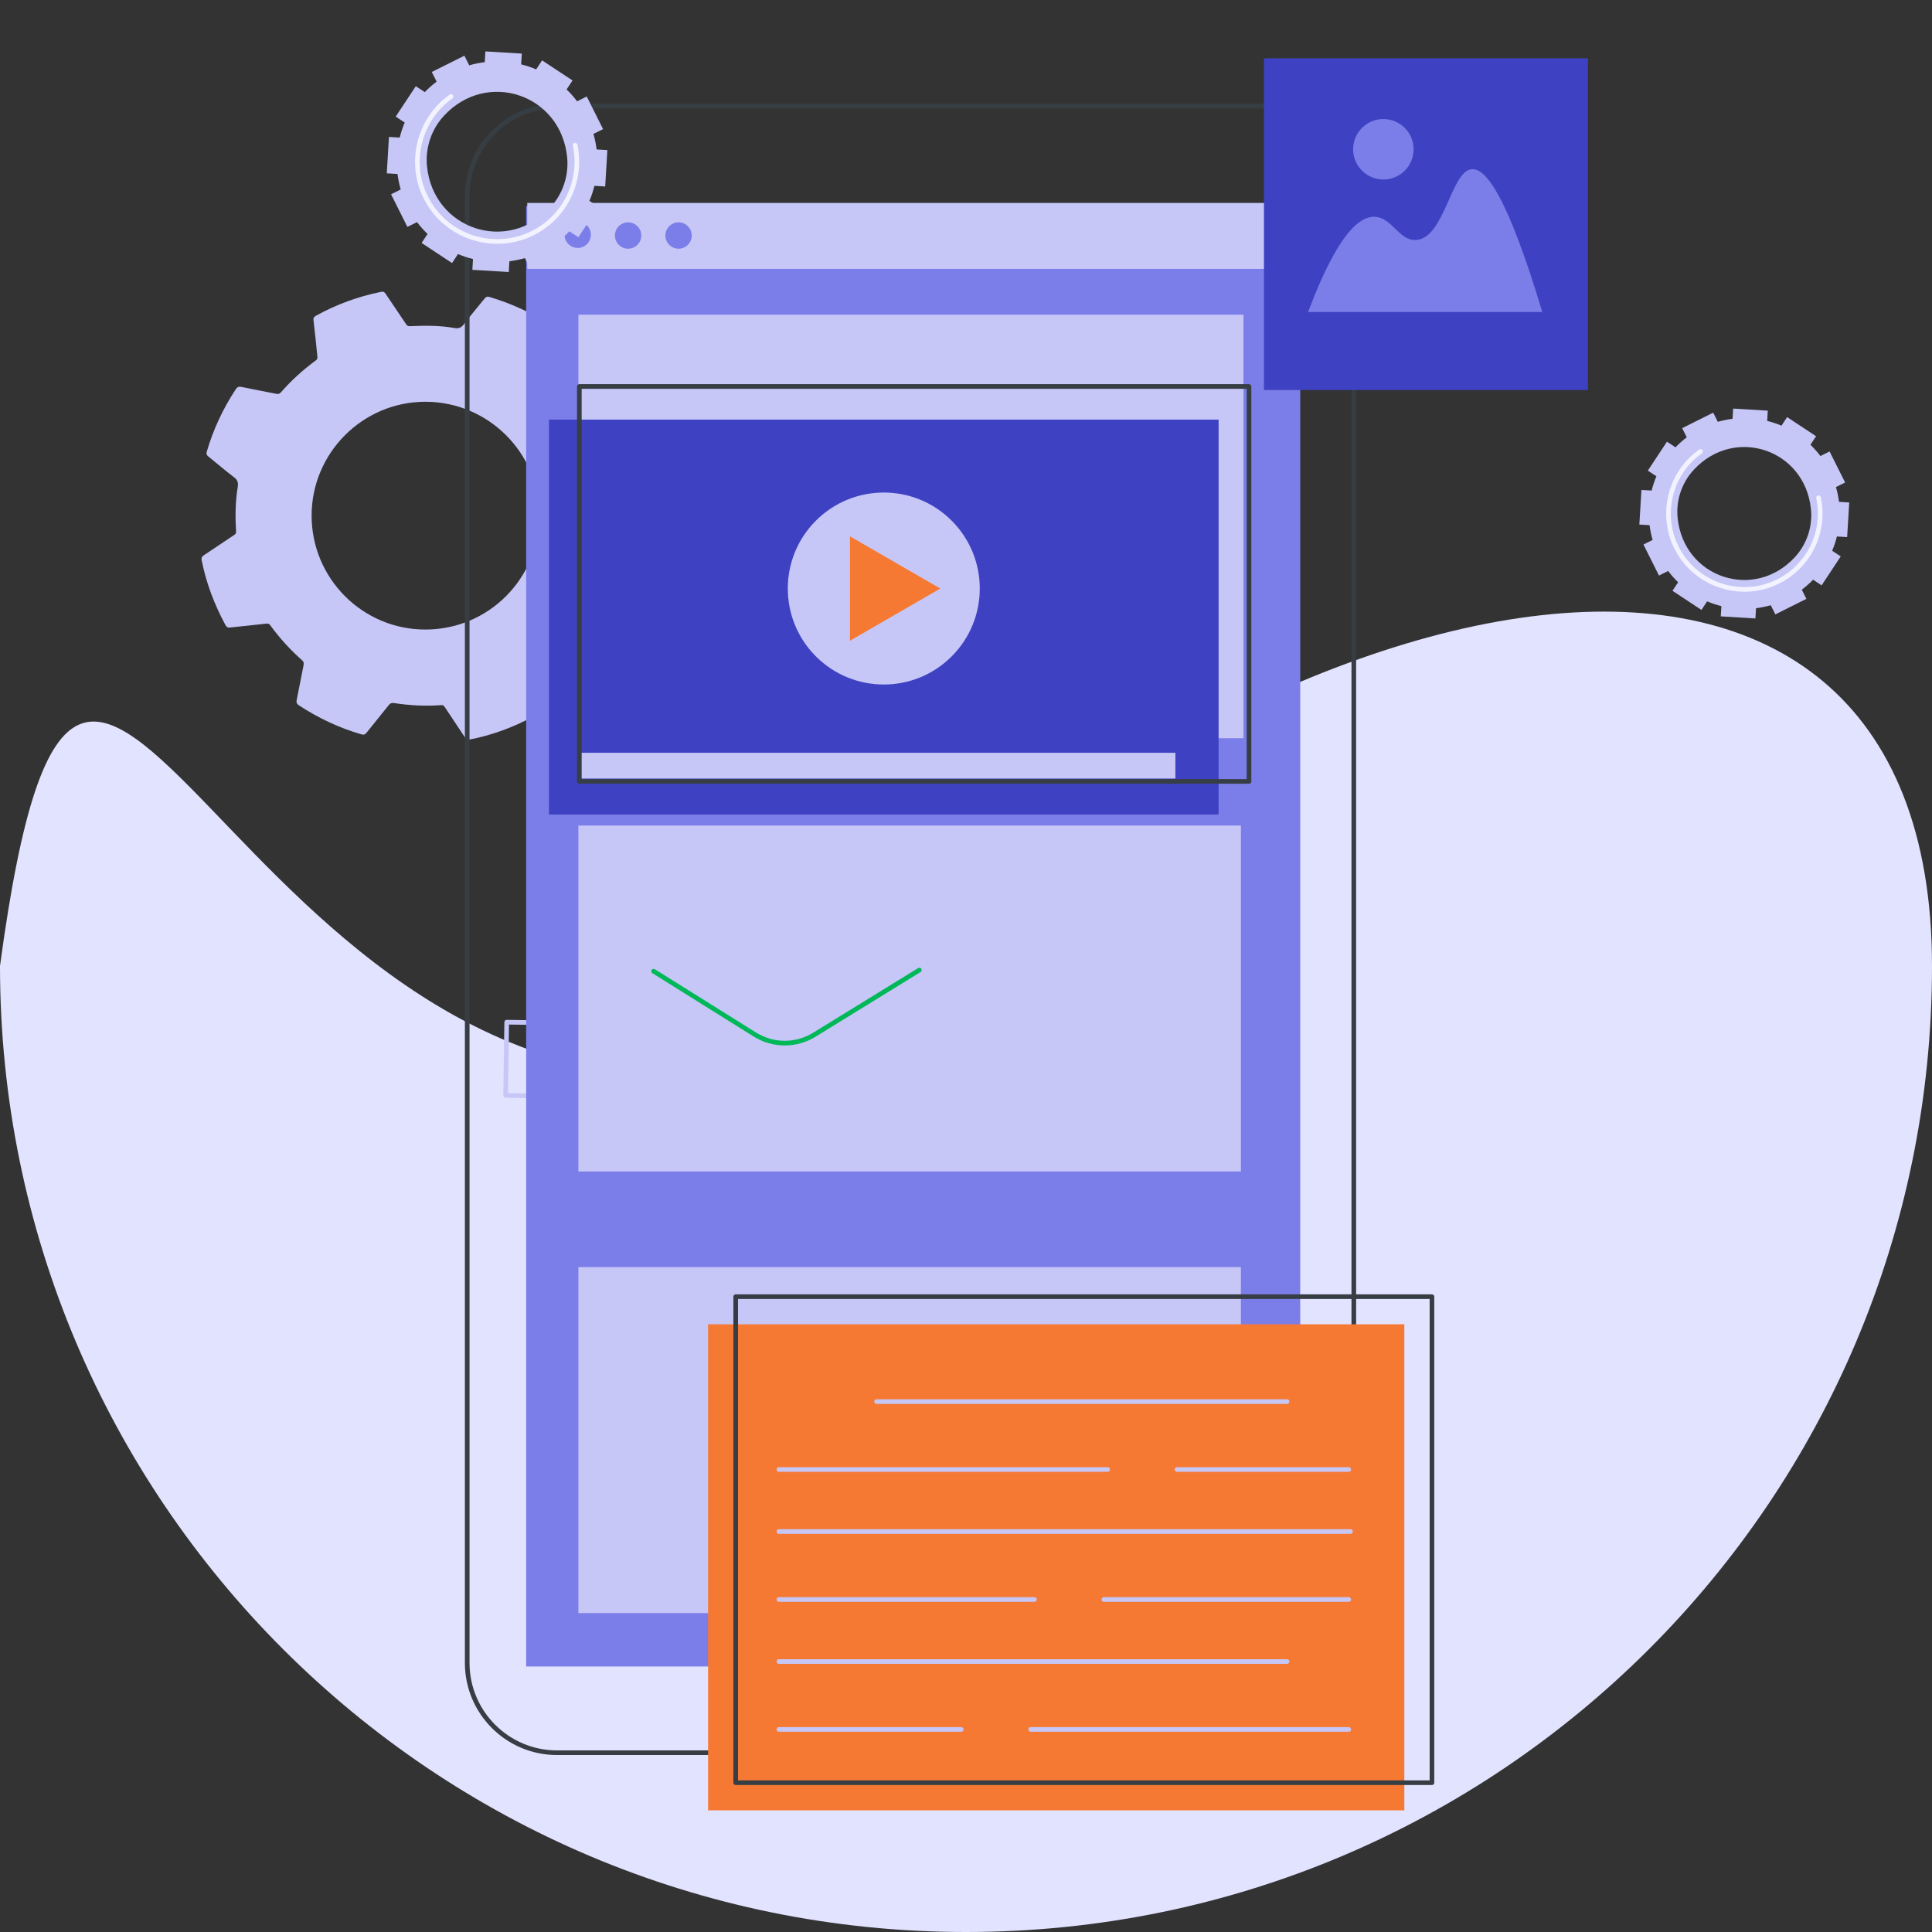 <svg width="181" height="181" viewBox="0 0 181 181" fill="none" xmlns="http://www.w3.org/2000/svg">
<rect x="0" y="0" width="181" height="181" fill="#333333" stroke="none"/>
<g clip-path="url(#clip0_430_45564)">
<path d="M90.5 181C140.482 181 181 140.482 181 90.5C181 40.518 120.5 49.5 70 100.5C21 107 8 31 0 90.5C0 140.482 40.518 181 90.5 181Z" fill="#E2E3FF"/>
<path d="M66.395 115.458C66.394 115.458 66.393 115.458 66.392 115.458L59.53 115.36C59.41 115.358 59.314 115.259 59.316 115.139L59.36 112.042C58.414 111.756 57.502 111.363 56.644 110.872L54.424 113.03C54.382 113.071 54.333 113.093 54.268 113.091C54.211 113.09 54.156 113.067 54.115 113.025L49.332 108.104C49.248 108.017 49.25 107.879 49.336 107.795L51.557 105.637C51.09 104.764 50.724 103.842 50.465 102.888L47.369 102.844C47.311 102.843 47.256 102.819 47.215 102.777C47.175 102.736 47.153 102.68 47.154 102.622L47.252 95.76C47.254 95.639 47.349 95.545 47.473 95.545L50.57 95.59C50.857 94.644 51.25 93.731 51.74 92.874L49.582 90.653C49.498 90.567 49.5 90.429 49.586 90.345L54.508 85.562C54.549 85.521 54.611 85.5 54.663 85.5C54.72 85.501 54.776 85.525 54.816 85.567L56.974 87.787C57.847 87.321 58.77 86.954 59.723 86.695L59.768 83.598C59.769 83.541 59.792 83.486 59.834 83.445C59.875 83.404 59.932 83.386 59.989 83.384L66.851 83.482C66.972 83.484 67.068 83.582 67.066 83.703L67.021 86.8C67.967 87.086 68.88 87.479 69.737 87.97L71.958 85.812C71.999 85.771 72.062 85.751 72.113 85.751C72.171 85.751 72.226 85.775 72.266 85.817L77.049 90.738C77.133 90.824 77.131 90.963 77.045 91.047L74.823 93.205C75.29 94.076 75.656 94.999 75.915 95.954L79.012 95.998C79.069 95.999 79.125 96.023 79.165 96.064C79.206 96.106 79.228 96.162 79.227 96.22L79.129 103.082C79.127 103.203 79.033 103.296 78.907 103.297L75.81 103.252C75.525 104.198 75.131 105.111 74.64 105.968L76.798 108.189C76.839 108.23 76.861 108.286 76.86 108.344C76.859 108.402 76.835 108.457 76.793 108.497L71.872 113.28C71.786 113.364 71.647 113.362 71.563 113.276L69.405 111.056C68.534 111.522 67.611 111.889 66.656 112.148L66.612 115.245C66.611 115.302 66.587 115.357 66.546 115.398C66.507 115.436 66.453 115.458 66.395 115.458ZM59.755 114.927L66.181 115.019L66.224 111.975C66.226 111.877 66.293 111.792 66.387 111.767C67.417 111.501 68.411 111.106 69.342 110.593C69.428 110.546 69.535 110.561 69.604 110.632L71.725 112.814L76.335 108.336L74.213 106.153C74.145 106.083 74.132 105.975 74.181 105.89C74.721 104.974 75.145 103.992 75.439 102.97C75.467 102.876 75.544 102.812 75.652 102.813L78.696 102.857L78.788 96.43L75.744 96.387C75.646 96.386 75.561 96.319 75.536 96.224C75.271 95.194 74.876 94.2 74.362 93.269C74.315 93.183 74.331 93.077 74.401 93.007L76.584 90.886L72.105 86.277L69.922 88.398C69.851 88.466 69.744 88.479 69.659 88.43C68.743 87.89 67.76 87.467 66.74 87.172C66.645 87.144 66.58 87.057 66.582 86.959L66.626 83.915L60.2 83.823L60.156 86.867C60.154 86.965 60.088 87.05 59.993 87.075C58.965 87.34 57.97 87.736 57.039 88.249C56.953 88.296 56.846 88.281 56.778 88.21L54.656 86.028L50.047 90.506L52.169 92.689C52.237 92.759 52.25 92.867 52.2 92.952C51.66 93.868 51.237 94.85 50.942 95.872C50.914 95.966 50.824 96.028 50.73 96.029L47.685 95.985L47.593 102.411L50.638 102.455C50.735 102.456 50.821 102.523 50.845 102.618C51.11 103.647 51.506 104.641 52.019 105.572C52.067 105.659 52.051 105.765 51.981 105.835L49.798 107.956L54.276 112.565L56.459 110.444C56.53 110.375 56.637 110.363 56.722 110.412C57.638 110.952 58.62 111.375 59.642 111.67C59.737 111.698 59.801 111.785 59.799 111.883L59.755 114.927ZM63.192 106.778C61.271 106.778 59.353 106.033 57.912 104.551C55.083 101.64 55.151 96.971 58.061 94.142C59.472 92.771 61.331 92.031 63.297 92.061C65.263 92.088 67.1 92.881 68.47 94.291C71.299 97.202 71.232 101.871 68.322 104.7C66.892 106.088 65.041 106.778 63.192 106.778ZM63.188 92.496C61.376 92.496 59.667 93.189 58.365 94.454C55.626 97.115 55.564 101.508 58.225 104.246C60.886 106.985 65.279 107.047 68.016 104.387C70.755 101.725 70.817 97.332 68.157 94.595C66.867 93.268 65.139 92.523 63.29 92.497C63.255 92.497 63.221 92.496 63.188 92.496ZM68.168 104.544H68.17H68.168Z" fill="#C6C7F7"/>
<path d="M49.965 63.063C50.098 64.32 50.221 65.499 50.355 66.676C50.373 66.842 50.333 66.927 50.186 67.008C48.218 68.088 46.145 68.878 43.934 69.295C43.763 69.328 43.682 69.272 43.595 69.139C42.957 68.172 42.312 67.209 41.67 66.244C41.595 66.131 41.532 66.047 41.363 66.06C39.868 66.171 38.38 66.094 36.9 65.864C36.675 65.83 36.55 65.894 36.416 66.064C35.728 66.93 35.025 67.784 34.336 68.649C34.202 68.817 34.075 68.859 33.864 68.798C31.772 68.195 29.83 67.272 28.009 66.085C27.803 65.95 27.745 65.814 27.797 65.567C28.023 64.484 28.222 63.397 28.441 62.313C28.479 62.123 28.453 61.987 28.298 61.852C27.18 60.868 26.187 59.769 25.31 58.565C25.211 58.428 25.106 58.41 24.952 58.426C23.818 58.551 22.682 58.664 21.549 58.79C21.334 58.814 21.221 58.745 21.119 58.553C20.088 56.639 19.317 54.633 18.896 52.496C18.851 52.264 18.908 52.146 19.093 52.023C20.044 51.394 20.989 50.752 21.938 50.119C22.053 50.042 22.125 49.976 22.116 49.809C22.035 48.412 22.041 47.017 22.272 45.633C22.339 45.226 22.264 44.964 21.916 44.702C21.089 44.079 20.307 43.398 19.5 42.749C19.345 42.624 19.319 42.504 19.372 42.317C19.977 40.236 20.886 38.298 22.074 36.487C22.218 36.266 22.358 36.192 22.632 36.251C23.713 36.482 24.801 36.678 25.885 36.895C26.071 36.933 26.198 36.894 26.322 36.752C27.307 35.622 28.415 34.626 29.623 33.739C29.694 33.687 29.749 33.551 29.74 33.461C29.627 32.308 29.508 31.156 29.37 30.005C29.344 29.782 29.417 29.682 29.6 29.58C31.519 28.515 33.556 27.779 35.705 27.341C35.902 27.3 36.012 27.353 36.119 27.512C36.758 28.467 37.408 29.417 38.046 30.373C38.145 30.522 38.24 30.566 38.426 30.558C39.805 30.499 41.185 30.482 42.549 30.727C42.947 30.799 43.202 30.719 43.458 30.378C44.08 29.552 44.76 28.767 45.408 27.959C45.53 27.807 45.65 27.763 45.837 27.818C47.986 28.444 49.984 29.391 51.848 30.627C51.998 30.726 51.968 30.84 51.942 30.969C51.726 32.053 51.519 33.139 51.289 34.221C51.231 34.495 51.287 34.666 51.502 34.855C52.573 35.797 53.538 36.84 54.368 38.003C54.483 38.163 54.593 38.224 54.8 38.198C55.925 38.063 57.052 37.955 58.176 37.823C58.384 37.798 58.487 37.857 58.587 38.039C59.65 39.968 60.401 42.009 60.832 44.17C60.871 44.366 60.835 44.474 60.671 44.581C59.704 45.221 58.742 45.867 57.785 46.521C57.702 46.578 57.613 46.709 57.618 46.801C57.697 48.296 57.66 49.785 57.416 51.264C57.381 51.484 57.439 51.618 57.612 51.756C58.478 52.446 59.329 53.151 60.192 53.843C60.355 53.975 60.415 54.098 60.352 54.312C59.725 56.422 58.818 58.4 57.587 60.227C57.477 60.391 57.363 60.43 57.169 60.391C56.086 60.168 54.999 59.966 53.916 59.743C53.672 59.692 53.513 59.746 53.346 59.935C52.387 61.028 51.305 61.988 50.14 62.855C50.056 62.918 49.999 63.021 49.965 63.063ZM39.845 37.639C33.984 37.643 29.201 42.426 29.194 48.289C29.188 54.191 33.961 58.978 39.853 58.979C45.761 58.98 50.531 54.203 50.532 48.282C50.534 42.417 45.731 37.635 39.845 37.639Z" fill="#C6C7F7"/>
<path d="M121.812 19.314H49.293V156.125H121.812V19.314Z" fill="#7B7EE8"/>
<path d="M118.423 164.421H52.179C47.423 164.421 43.553 160.552 43.553 155.795V18.343C43.553 13.587 47.422 9.717 52.179 9.717H118.423C123.18 9.717 127.05 13.586 127.05 18.343V155.796C127.049 160.552 123.18 164.421 118.423 164.421ZM52.179 10.153C47.663 10.153 43.989 13.827 43.989 18.343V155.796C43.989 160.312 47.663 163.986 52.179 163.986H118.423C122.94 163.986 126.614 160.312 126.614 155.796V18.343C126.614 13.827 122.94 10.153 118.423 10.153H52.179Z" fill="#363E44"/>
<path d="M116.496 29.48H54.185V69.16H116.496V29.48Z" fill="#C6C7F7"/>
<path d="M121.874 19.012H49.396V25.191H121.874V19.012Z" fill="#C6C7F7"/>
<path d="M116.257 77.342H54.185V109.754H116.257V77.342Z" fill="#C6C7F7"/>
<path d="M116.257 118.708H54.185V151.12H116.257V118.708Z" fill="#C6C7F7"/>
<path d="M54.121 23.227C54.803 23.227 55.356 22.674 55.356 21.992C55.356 21.31 54.803 20.757 54.121 20.757C53.439 20.757 52.886 21.31 52.886 21.992C52.886 22.674 53.439 23.227 54.121 23.227Z" fill="#7B7EE8"/>
<path d="M58.846 23.301C59.528 23.301 60.081 22.747 60.081 22.065C60.081 21.383 59.528 20.83 58.846 20.83C58.163 20.83 57.61 21.383 57.61 22.065C57.61 22.747 58.163 23.301 58.846 23.301Z" fill="#7B7EE8"/>
<path d="M63.571 23.301C64.253 23.301 64.806 22.747 64.806 22.065C64.806 21.383 64.253 20.83 63.571 20.83C62.888 20.83 62.335 21.383 62.335 22.065C62.335 22.747 62.888 23.301 63.571 23.301Z" fill="#7B7EE8"/>
<path d="M148.763 5.461H118.414V36.541H148.763V5.461Z" fill="#3E42C2"/>
<path d="M122.551 29.231C129.863 29.231 137.175 29.231 144.488 29.231C141.249 18.435 139.201 15.704 137.858 15.853C135.918 16.067 135.341 22.304 132.675 22.482C131.073 22.588 130.432 20.392 128.819 20.313C127.43 20.243 125.361 21.743 122.551 29.231Z" fill="#7B7EE8"/>
<path d="M129.601 16.817C131.165 16.817 132.434 15.549 132.434 13.985C132.434 12.42 131.165 11.152 129.601 11.152C128.036 11.152 126.768 12.42 126.768 13.985C126.768 15.549 128.036 16.817 129.601 16.817Z" fill="#7B7EE8"/>
<path d="M114.166 39.312H51.43V76.311H114.166V39.312Z" fill="#3E42C2"/>
<path d="M89.156 61.495C92.668 57.984 92.668 52.29 89.156 48.778C85.644 45.266 79.95 45.266 76.439 48.778C72.927 52.29 72.927 57.984 76.439 61.495C79.95 65.007 85.644 65.007 89.156 61.495Z" fill="#C6C7F7"/>
<path d="M88.097 55.137L79.629 50.248V60.026L88.097 55.137Z" fill="#F67933"/>
<path d="M110.117 70.526H54.418V72.939H110.117V70.526Z" fill="#C6C7F7"/>
<path d="M117.013 73.424H54.276C54.156 73.424 54.059 73.326 54.059 73.206V36.207C54.059 36.086 54.157 35.989 54.276 35.989H117.013C117.134 35.989 117.231 36.087 117.231 36.207V73.206C117.231 73.326 117.134 73.424 117.013 73.424ZM54.494 72.988H116.794V36.425H54.494V72.988Z" fill="#363E44"/>
<path d="M131.566 124.067H66.336V169.601H131.566V124.067Z" fill="#F67933"/>
<path d="M134.155 167.231H68.923C68.803 167.231 68.706 167.133 68.706 167.014V121.48C68.706 121.359 68.804 121.262 68.923 121.262H134.154C134.274 121.262 134.371 121.36 134.371 121.48V167.014C134.372 167.133 134.274 167.231 134.155 167.231ZM69.142 166.795H133.936V121.697H69.142V166.795Z" fill="#363E44"/>
<path d="M120.578 155.877H72.972C72.851 155.877 72.754 155.779 72.754 155.659C72.754 155.539 72.852 155.441 72.972 155.441H120.577C120.697 155.441 120.794 155.539 120.794 155.659C120.794 155.779 120.697 155.877 120.578 155.877Z" fill="#C6C7F7"/>
<path d="M126.36 162.241H96.554C96.433 162.241 96.337 162.143 96.337 162.024C96.337 161.903 96.434 161.806 96.554 161.806H126.361C126.481 161.806 126.578 161.904 126.578 162.024C126.578 162.143 126.48 162.241 126.36 162.241Z" fill="#C6C7F7"/>
<path d="M90.053 162.241H72.972C72.851 162.241 72.754 162.143 72.754 162.024C72.754 161.903 72.852 161.806 72.972 161.806H90.053C90.174 161.806 90.27 161.904 90.27 162.024C90.272 162.143 90.174 162.241 90.053 162.241Z" fill="#C6C7F7"/>
<path d="M126.522 143.701H72.972C72.851 143.701 72.754 143.603 72.754 143.484C72.754 143.363 72.852 143.266 72.972 143.266H126.522C126.643 143.266 126.74 143.364 126.74 143.484C126.741 143.603 126.643 143.701 126.522 143.701Z" fill="#C6C7F7"/>
<path d="M126.36 150.065H103.413C103.293 150.065 103.196 149.967 103.196 149.847C103.196 149.728 103.294 149.63 103.413 149.63H126.36C126.48 149.63 126.577 149.728 126.577 149.847C126.577 149.967 126.48 150.065 126.36 150.065Z" fill="#C6C7F7"/>
<path d="M96.913 150.065H72.972C72.851 150.065 72.754 149.967 72.754 149.847C72.754 149.728 72.852 149.63 72.972 149.63H96.912C97.033 149.63 97.13 149.728 97.13 149.847C97.13 149.967 97.034 150.065 96.913 150.065Z" fill="#C6C7F7"/>
<path d="M120.578 131.525H82.119C81.998 131.525 81.901 131.427 81.901 131.307C81.901 131.186 81.999 131.09 82.119 131.09H120.578C120.698 131.09 120.795 131.187 120.795 131.307C120.795 131.428 120.697 131.525 120.578 131.525Z" fill="#C6C7F7"/>
<path d="M126.36 137.889H110.273C110.152 137.889 110.055 137.792 110.055 137.672C110.055 137.551 110.153 137.454 110.273 137.454H126.36C126.48 137.454 126.577 137.552 126.577 137.672C126.578 137.792 126.48 137.889 126.36 137.889Z" fill="#C6C7F7"/>
<path d="M103.772 137.889H72.972C72.851 137.889 72.754 137.792 72.754 137.672C72.754 137.551 72.852 137.454 72.972 137.454H103.772C103.893 137.454 103.99 137.552 103.99 137.672C103.991 137.792 103.893 137.889 103.772 137.889Z" fill="#C6C7F7"/>
<path d="M59.725 90.042L59.666 106.383L87.274 106.482L87.333 90.141L59.725 90.042Z" fill="#C6C7F7"/>
<path d="M73.52 97.944C72.505 97.944 71.49 97.661 70.587 97.096L61.119 91.173C61.017 91.108 60.985 90.974 61.049 90.872C61.114 90.77 61.247 90.738 61.35 90.803L70.819 96.726C72.471 97.761 74.529 97.768 76.19 96.745L86.016 90.694C86.118 90.631 86.253 90.663 86.316 90.765C86.379 90.868 86.347 91.002 86.245 91.065L76.419 97.116C75.523 97.669 74.522 97.944 73.52 97.944Z" fill="#00B858"/>
<path d="M171.406 42.296L170.548 42.725C170.261 42.344 169.947 41.992 169.612 41.669L170.14 40.867L167.427 39.076L166.897 39.879C166.464 39.695 166.016 39.547 165.559 39.433L165.616 38.473L162.372 38.277L162.315 39.235C161.852 39.293 161.39 39.387 160.933 39.518L160.503 38.659L157.596 40.112L158.026 40.971C157.646 41.257 157.294 41.571 156.971 41.907L156.169 41.378L154.379 44.09L155.182 44.62C154.999 45.053 154.85 45.5 154.737 45.957L153.777 45.9L153.583 49.144L154.541 49.201C154.599 49.664 154.693 50.126 154.825 50.584L153.967 51.013L155.422 53.921L156.28 53.492C156.567 53.873 156.881 54.225 157.216 54.548L156.688 55.349L159.401 57.141L159.931 56.337C160.364 56.521 160.812 56.67 161.269 56.783L161.212 57.744L164.456 57.94L164.513 56.981C164.976 56.924 165.438 56.83 165.895 56.699L166.325 57.558L169.232 56.105L168.802 55.245C169.182 54.96 169.534 54.646 169.857 54.31L170.658 54.839L172.449 52.127L171.645 51.597C171.828 51.164 171.978 50.717 172.091 50.26L173.051 50.317L173.245 47.073L172.286 47.016C172.229 46.553 172.135 46.091 172.002 45.633L172.861 45.203L171.406 42.296ZM169.657 47.681C169.827 49.329 169.277 50.982 168.153 52.198C164.336 56.331 157.748 54.135 157.171 48.536C157.001 46.888 157.552 45.235 158.676 44.019C162.493 39.884 169.081 42.082 169.657 47.681Z" fill="#C6C7F7"/>
<path d="M163.43 55.436C160.74 55.436 158.145 53.951 156.861 51.384C155.251 48.166 156.252 44.182 159.19 42.116C159.289 42.046 159.425 42.07 159.494 42.169C159.563 42.268 159.539 42.404 159.44 42.473C156.678 44.415 155.736 48.162 157.251 51.188C158.951 54.588 163.1 55.971 166.498 54.273C169.306 52.87 170.811 49.747 170.157 46.679C170.132 46.562 170.207 46.446 170.325 46.42C170.442 46.395 170.558 46.471 170.584 46.588C171.28 49.85 169.679 53.17 166.694 54.663C165.646 55.188 164.53 55.436 163.43 55.436Z" fill="#F2F3FF"/>
<path d="M54.97 9.04L54.067 9.491C53.766 9.092 53.435 8.721 53.082 8.38L53.638 7.539L50.787 5.656L50.23 6.499C49.774 6.306 49.304 6.149 48.824 6.03L48.884 5.022L45.474 4.816L45.413 5.823C44.927 5.883 44.441 5.981 43.96 6.12L43.508 5.217L40.453 6.744L40.905 7.648C40.505 7.948 40.136 8.278 39.795 8.631L38.954 8.075L37.072 10.925L37.916 11.482C37.723 11.938 37.567 12.408 37.448 12.889L36.439 12.828L36.236 16.239L37.242 16.299C37.303 16.785 37.402 17.271 37.541 17.752L36.638 18.203L38.167 21.259L39.07 20.808C39.371 21.208 39.701 21.579 40.054 21.919L39.498 22.761L42.35 24.644L42.907 23.8C43.363 23.993 43.833 24.15 44.313 24.269L44.253 25.278L47.663 25.483L47.724 24.477C48.21 24.416 48.696 24.318 49.177 24.179L49.629 25.082L52.684 23.555L52.232 22.652C52.631 22.351 53.001 22.022 53.342 21.669L54.183 22.224L56.065 19.374L55.221 18.817C55.414 18.361 55.57 17.891 55.689 17.411L56.697 17.471L56.901 14.061L55.894 14C55.834 13.514 55.735 13.028 55.596 12.547L56.499 12.096L54.97 9.04ZM53.131 14.702C53.309 16.433 52.73 18.171 51.549 19.45C47.537 23.795 40.612 21.486 40.006 15.6C39.828 13.868 40.407 12.13 41.587 10.851C45.6 6.506 52.525 8.816 53.131 14.702Z" fill="#C6C7F7"/>
<path d="M46.585 22.842C43.761 22.842 41.038 21.282 39.69 18.589C38 15.211 39.051 11.028 42.134 8.861C42.233 8.792 42.369 8.816 42.438 8.915C42.507 9.013 42.483 9.149 42.385 9.218C39.476 11.263 38.486 15.208 40.079 18.394C41.869 21.973 46.237 23.429 49.815 21.641C52.771 20.163 54.354 16.876 53.666 13.646C53.641 13.528 53.716 13.413 53.834 13.387C53.949 13.362 54.068 13.438 54.092 13.555C54.822 16.979 53.143 20.464 50.009 22.031C48.91 22.581 47.739 22.842 46.585 22.842Z" fill="#F2F3FF"/>
</g>
<defs>
<clipPath id="clip0_430_45564">
<rect width="181" height="181" fill="white"/>
</clipPath>
</defs>
</svg>
